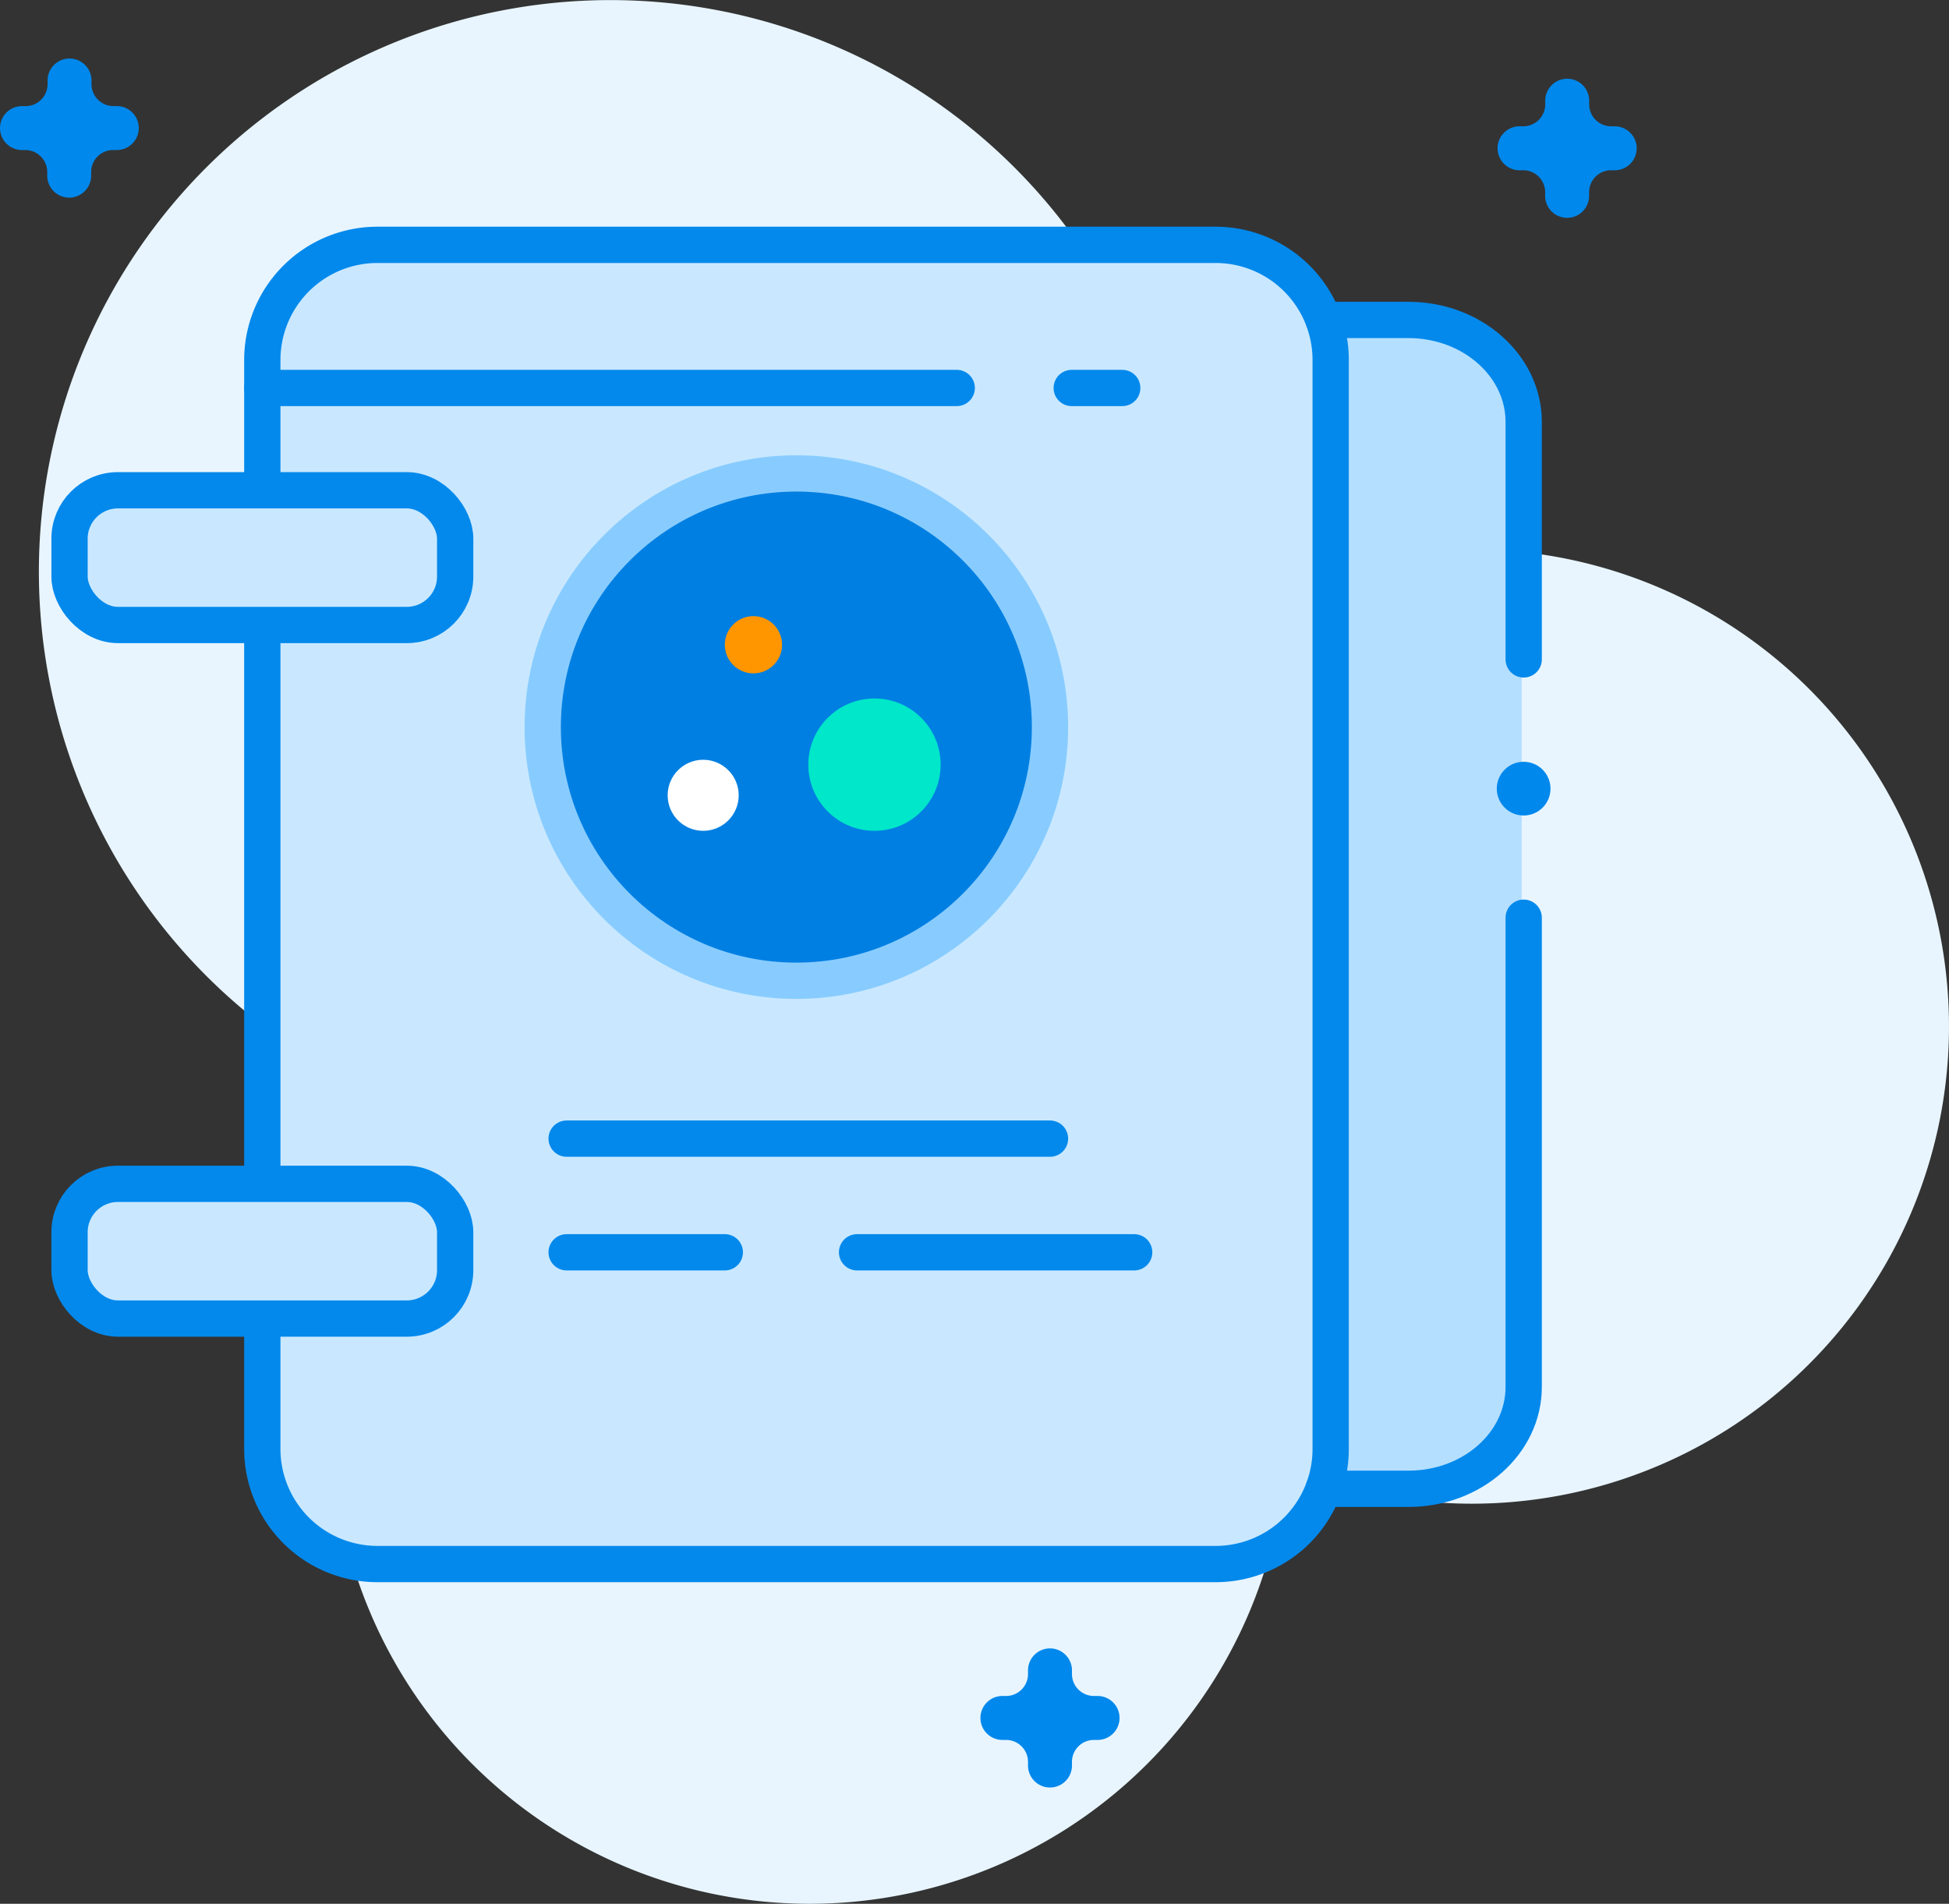 <svg xmlns="http://www.w3.org/2000/svg" width="322.317" height="314.809" viewBox="0 0 322.317 314.809">
  <rect x="0" y="0" width="322.317" height="314.809" fill="#333333" stroke="none"/>
  <g id="folder" transform="translate(0 0.002)">
    <g id="Layer_1" data-name="Layer 1" transform="translate(0 -0.002)">
      <path id="Path_1906" data-name="Path 1906" d="M216.485,94.919a78.769,78.769,0,0,0-23.764,12.85A94.514,94.514,0,1,0,71.77,184.992a78.922,78.922,0,1,0,138.98,57.371,78.908,78.908,0,1,0,5.736-147.431Z" transform="translate(1.806 0.002)" fill="#e8f5ff" style="mix-blend-mode: multiply;isolation: isolate"/>
      <path id="Path_1907" data-name="Path 1907" d="M53.86,73.974V54.887C53.86,45.573,62.408,38,72.9,38h138.6c10.511,0,19.031,7.546,19.031,16.859V214.4c0,9.314-8.52,16.859-19.031,16.859H72.9c-10.511,0-19.045-7.546-19.045-16.859V195.315" transform="translate(21.122 14.905)" fill="#b5dfff"/>
      <path id="Path_1908" data-name="Path 1908" d="M31.16,69.662V48.111A19.045,19.045,0,0,1,50.2,29.08h138.6A19.031,19.031,0,0,1,207.84,48.111V228.188a19.031,19.031,0,0,1-19.031,19.031H50.2A19.045,19.045,0,0,1,31.16,228.188V206.637" transform="translate(12.22 11.407)" fill="#c9e8ff" stroke="#0389ec" stroke-miterlimit="10" stroke-width="6"/>
      <path id="Path_1909" data-name="Path 1909" d="M190.322,109v77.572c0,9.314-8.52,16.859-19.031,16.859H157.23" transform="translate(61.66 42.749)" fill="none" stroke="#0389ec" stroke-linecap="round" stroke-miterlimit="10" stroke-width="6"/>
      <path id="Path_1910" data-name="Path 1910" d="M157.23,38h14.033c10.511,0,19.059,7.559,19.059,16.873V94.132" transform="translate(61.66 14.905)" fill="none" stroke="#0389ec" stroke-linecap="round" stroke-miterlimit="10" stroke-width="6"/>
      <line id="Line_11" data-name="Line 11" y1="92.426" transform="translate(43.38 103.343)" fill="none" stroke="#0389ec" stroke-miterlimit="10" stroke-width="6"/>
      <rect id="Rectangle_402" data-name="Rectangle 402" width="63.775" height="22.275" rx="8" transform="translate(11.499 81.069)" fill="#c9e8ff" stroke="#0389ec" stroke-miterlimit="10" stroke-width="6"/>
      <rect id="Rectangle_403" data-name="Rectangle 403" width="63.775" height="22.275" rx="8" transform="translate(11.499 195.755)" fill="#c9e8ff" stroke="#0389ec" stroke-miterlimit="10" stroke-width="6"/>
      <path id="Path_1911" data-name="Path 1911" d="M19.379,14.816h-.6a3.634,3.634,0,0,1-3.647-3.62v-.613A3.634,3.634,0,0,0,11.5,6.95h0a3.634,3.634,0,0,0-3.634,3.634V11.2a3.634,3.634,0,0,1-3.689,3.62H3.634A3.634,3.634,0,0,0,0,18.449H0a3.634,3.634,0,0,0,3.634,3.634h.543A3.634,3.634,0,0,1,7.81,25.716v.6a3.634,3.634,0,0,0,3.634,3.634h0a3.634,3.634,0,0,0,3.634-3.634v-.6a3.634,3.634,0,0,1,3.634-3.634h.6a3.634,3.634,0,0,0,3.634-3.634h0a3.634,3.634,0,0,0-3.565-3.634Z" transform="translate(0 2.728)" fill="#0088ec"/>
      <path id="Path_1912" data-name="Path 1912" d="M197.279,17.216h-.6a3.634,3.634,0,0,1-3.634-3.634v-.6a3.634,3.634,0,0,0-3.634-3.634h0a3.634,3.634,0,0,0-3.634,3.634v.6a3.634,3.634,0,0,1-3.647,3.634h-.6a3.634,3.634,0,0,0-3.634,3.634h0a3.634,3.634,0,0,0,3.634,3.634h.6a3.634,3.634,0,0,1,3.634,3.634v.6a3.634,3.634,0,0,0,3.634,3.634h0a3.634,3.634,0,0,0,3.634-3.634v-.6a3.634,3.634,0,0,1,3.634-3.634h.6a3.634,3.634,0,0,0,3.634-3.634h0A3.634,3.634,0,0,0,197.279,17.216Z" transform="translate(69.767 3.67)" fill="#0088ec"/>
      <path id="Path_1913" data-name="Path 1913" d="M135.835,203.656h-.6a3.633,3.633,0,0,1-3.634-3.634v-.6a3.634,3.634,0,0,0-3.634-3.634h0a3.634,3.634,0,0,0-3.634,3.634v.6a3.634,3.634,0,0,1-3.634,3.634h-.6a3.634,3.634,0,0,0-3.634,3.634h0a3.634,3.634,0,0,0,3.634,3.634h.6a3.634,3.634,0,0,1,3.634,3.634v.6a3.634,3.634,0,0,0,3.634,3.634h0a3.634,3.634,0,0,0,3.634-3.634v-.6a3.634,3.634,0,0,1,3.634-3.634h.6a3.634,3.634,0,0,0,3.634-3.634h0a3.634,3.634,0,0,0-3.634-3.634Z" transform="translate(45.676 76.785)" fill="#0088ec"/>
      <circle id="Ellipse_40" data-name="Ellipse 40" cx="4.441" cy="4.441" r="4.441" transform="translate(247.24 134.537) rotate(-86.1)" fill="#0088ec"/>
      <circle id="Ellipse_41" data-name="Ellipse 41" cx="41.946" cy="41.946" r="41.946" transform="translate(89.753 78.284)" fill="#007fe2" stroke="#8cf" stroke-miterlimit="10" stroke-width="6"/>
      <circle id="Ellipse_42" data-name="Ellipse 42" cx="4.733" cy="4.733" r="4.733" transform="translate(119.866 101.882)" fill="#ff9600"/>
      <circle id="Ellipse_43" data-name="Ellipse 43" cx="10.942" cy="10.942" r="10.942" transform="translate(133.676 115.497)" fill="#00e7ca"/>
      <circle id="Ellipse_44" data-name="Ellipse 44" cx="5.875" cy="5.875" r="5.875" transform="translate(110.413 125.632)" fill="#fff"/>
      <line id="Line_12" data-name="Line 12" x2="79.938" transform="translate(93.707 188.279)" fill="none" stroke="#0389ec" stroke-linecap="round" stroke-miterlimit="10" stroke-width="6"/>
      <line id="Line_13" data-name="Line 13" x2="26.159" transform="translate(93.707 207.074)" fill="none" stroke="#0389ec" stroke-linecap="round" stroke-miterlimit="10" stroke-width="6"/>
      <line id="Line_14" data-name="Line 14" x2="45.83" transform="translate(141.737 207.074)" fill="none" stroke="#0389ec" stroke-linecap="round" stroke-miterlimit="10" stroke-width="6"/>
      <line id="Line_15" data-name="Line 15" x2="114.84" transform="translate(43.38 64.154)" fill="none" stroke="#0389ec" stroke-linecap="round" stroke-miterlimit="10" stroke-width="6"/>
      <line id="Line_16" data-name="Line 16" x2="8.353" transform="translate(177.237 64.154)" fill="none" stroke="#0389ec" stroke-linecap="round" stroke-miterlimit="10" stroke-width="6"/>
    </g>
  </g>
</svg>
